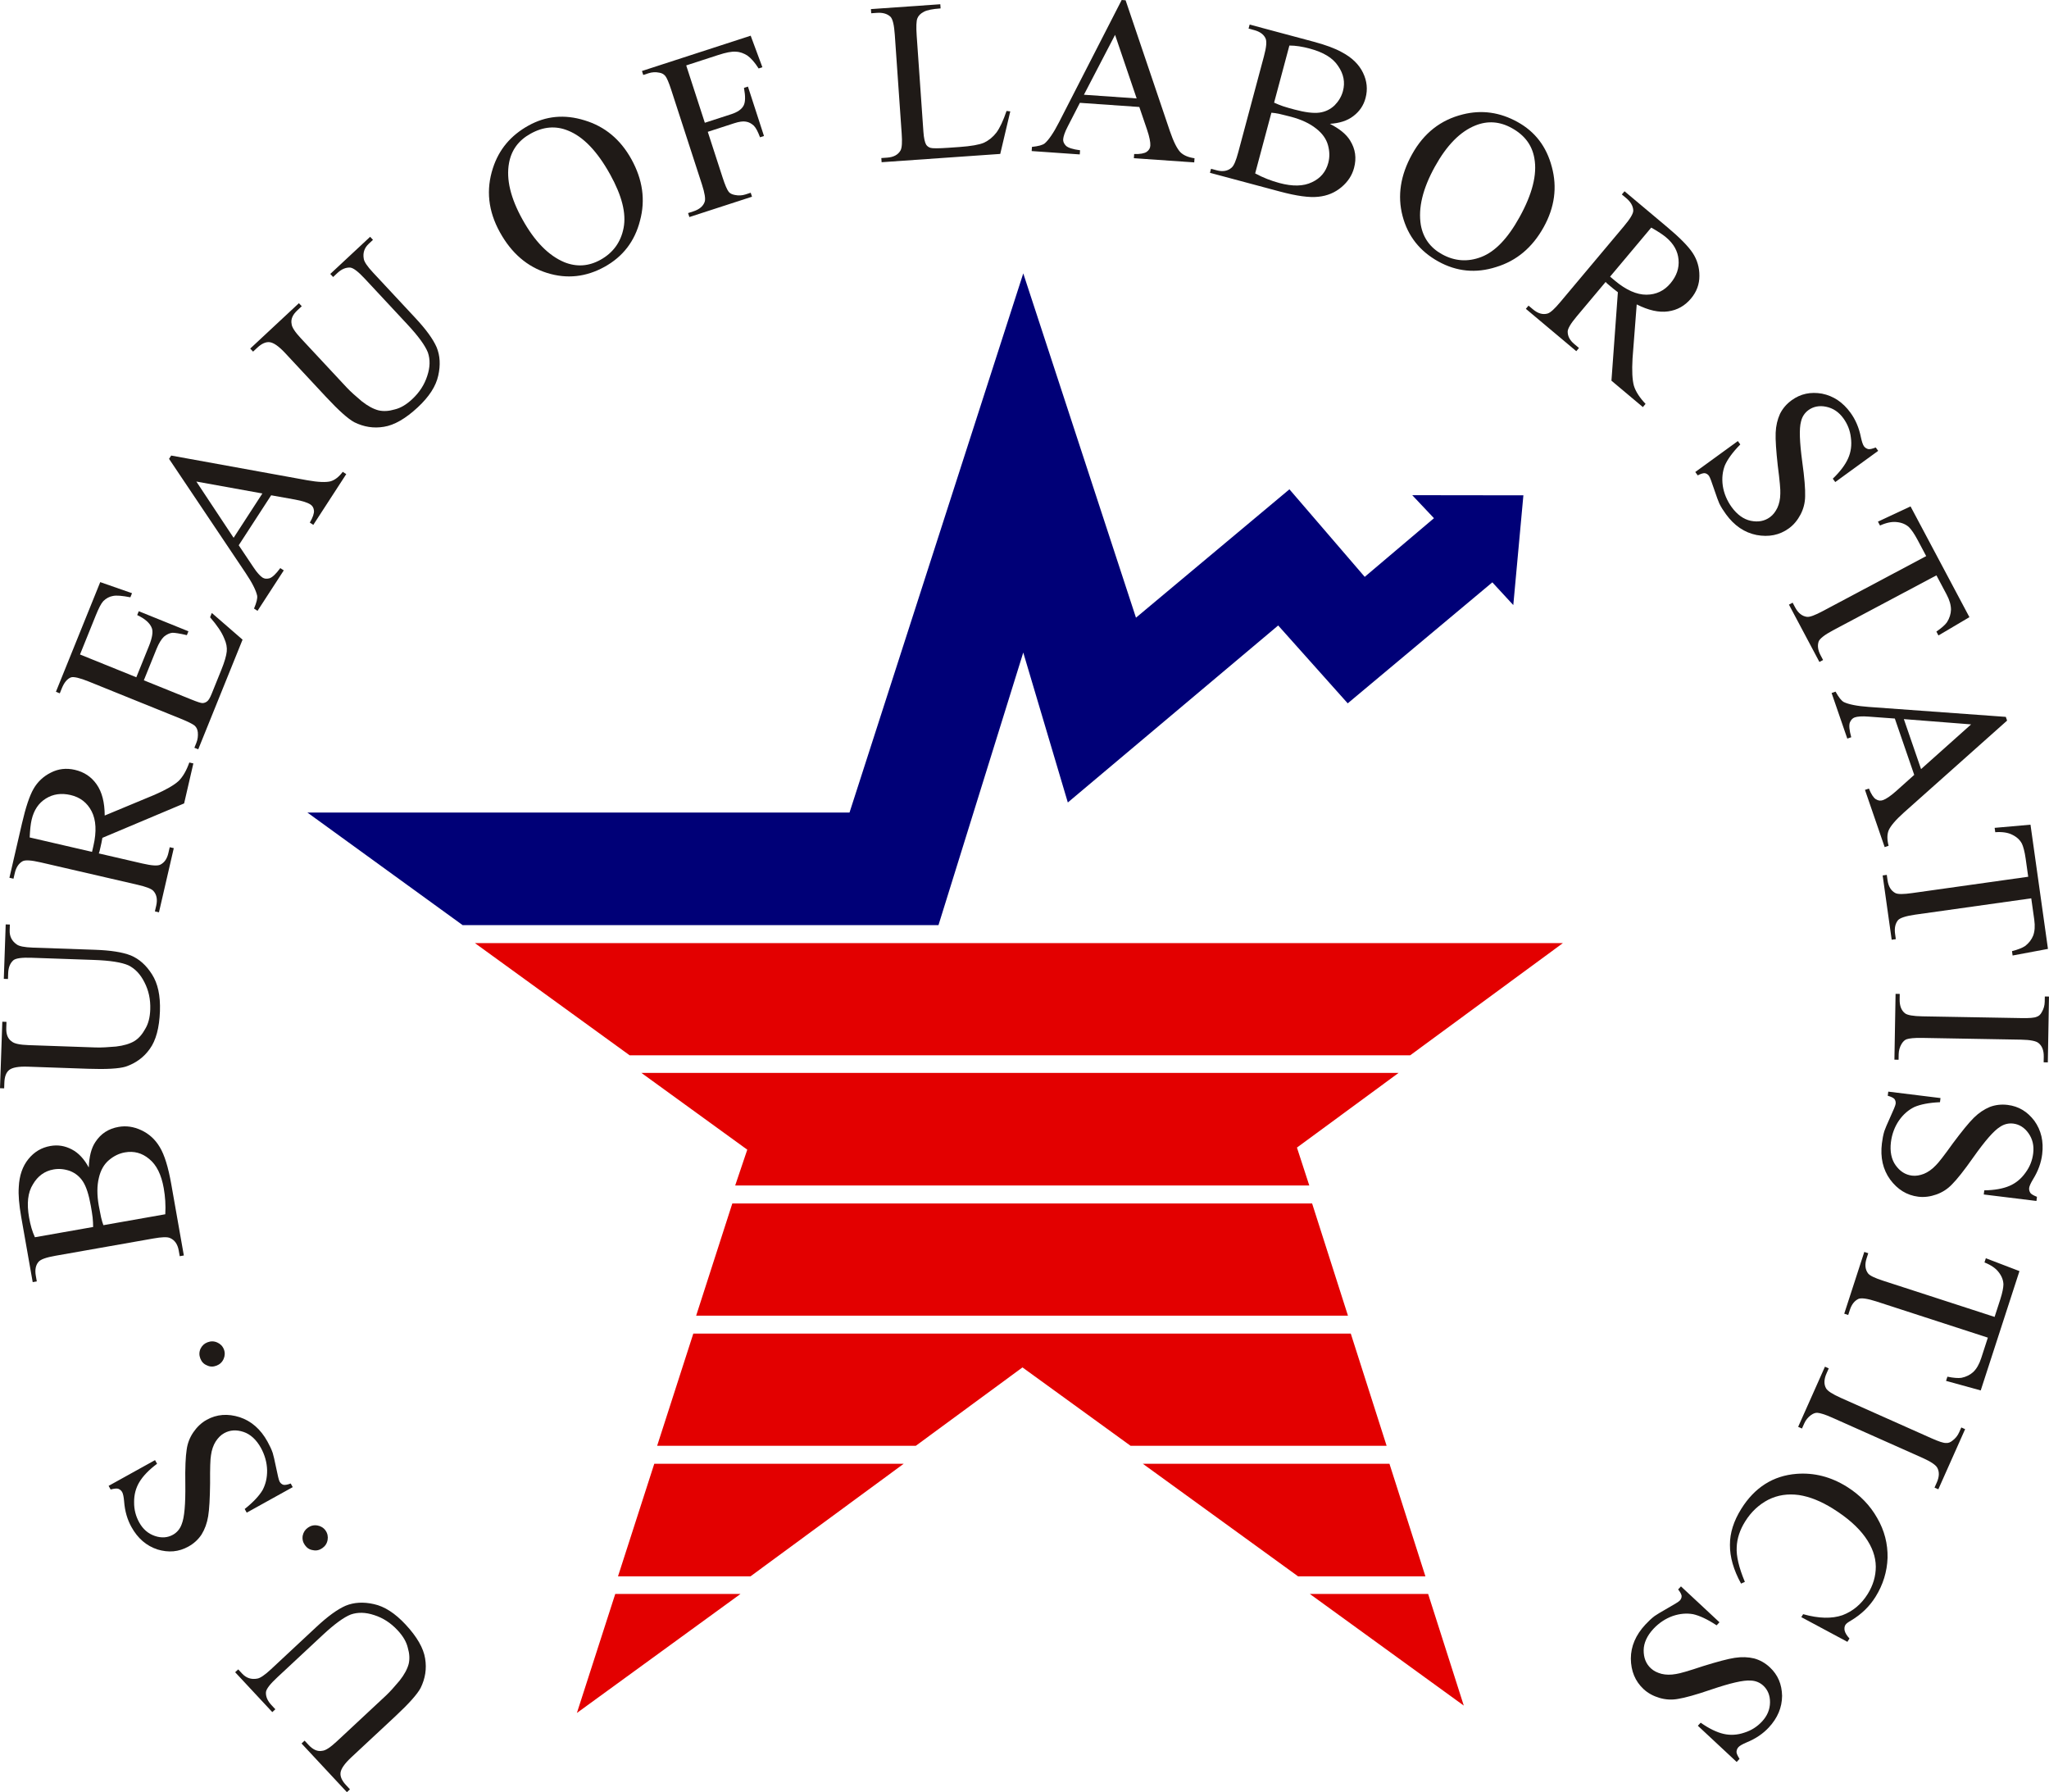 <?xml version="1.0" encoding="utf-8"?>
<!-- Generator: Adobe Illustrator 13.0.1, SVG Export Plug-In . SVG Version: 6.00 Build 14948)  -->
<!DOCTYPE svg PUBLIC "-//W3C//DTD SVG 1.1//EN" "http://www.w3.org/Graphics/SVG/1.1/DTD/svg11.dtd">
<svg version="1.1" id="Layer_1" xmlns="http://www.w3.org/2000/svg" xmlns:xlink="http://www.w3.org/1999/xlink" x="0px" y="0px"
	 width="298.264px" height="260.827px" viewBox="0 0 298.264 260.827" enable-background="new 0 0 298.264 260.827"
	 xml:space="preserve">
<g>
	<polygon fill-rule="evenodd" clip-rule="evenodd" fill="#000077" points="67.35,134.644 44.75,118.258 123.66,118.258 
		148.952,39.789 165.359,89.896 187.696,71.212 198.657,83.954 208.737,75.417 205.574,72.067 221.753,72.088 220.284,88.06 
		217.233,84.752 196.182,102.362 186.059,91.029 155.438,116.791 148.952,94.968 136.61,134.644 	"/>
	<path fill-rule="evenodd" clip-rule="evenodd" fill="#E30000" d="M95.24,213.033h36.306l-22.303,16.384H89.959L95.24,213.033z
		 M69.136,137.259H227.5l-22.227,16.327H91.655L69.136,137.259z M93.363,156.146h110.225l-14.797,10.87l1.795,5.514h-83.567
		l1.758-5.209L93.363,156.146z M106.601,175.146h84.397l5.217,16.328h-94.877L106.601,175.146z M100.921,194.09h95.708l5.216,16.327
		h-37.271l-15.736-11.409l-15.529,11.409H95.657L100.921,194.09z M166.359,213.033l22.598,16.384h18.534l-5.233-16.384H166.359z
		 M190.666,231.978h17.222l5.189,16.249L190.666,231.978z M89.56,231.978h18.232L83.976,249.3L89.56,231.978z"/>
	<path fill="#1F1A17" d="M165.845,15.57l-8.65-0.604l-1.762,3.429c-0.429,0.815-0.645,1.477-0.673,1.881
		c-0.023,0.337,0.124,0.651,0.408,0.942c0.317,0.292,0.979,0.508,2.052,0.65l-0.042,0.606l-7.002-0.489l0.042-0.606
		c0.954-0.103,1.541-0.264,1.862-0.513c0.576-0.501,1.291-1.533,2.075-3.068L163.278,0l0.572,0.04l6.45,19.054
		c0.533,1.559,1.04,2.542,1.512,3.048c0.475,0.473,1.165,0.758,2.069,0.889l-0.042,0.605l-8.786-0.613l0.043-0.606
		c0.877,0.028,1.495-0.098,1.814-0.313c0.355-0.246,0.511-0.539,0.537-0.91c0.032-0.471-0.115-1.259-0.48-2.333L165.845,15.57z
		 M165.458,14.325l-3.143-9.251l-4.532,8.715L165.458,14.325L165.458,14.325z"/>
	<path fill="#1F1A17" d="M146.518,16.148l0.545,0.063l-1.462,6.191l-17.268,1.206l-0.042-0.606l0.841-0.059
		c0.942-0.065,1.595-0.416,1.956-1.05c0.21-0.387,0.255-1.202,0.165-2.48L130.25,5.039c-0.097-1.38-0.292-2.246-0.621-2.595
		c-0.471-0.441-1.126-0.632-1.968-0.573l-0.842,0.059l-0.042-0.606l10.098-0.705l0.043,0.606c-1.179,0.082-2.013,0.242-2.468,0.511
		c-0.457,0.234-0.772,0.561-0.915,0.943c-0.145,0.348-0.187,1.197-0.096,2.509l0.979,14.003c0.063,0.909,0.209,1.542,0.4,1.866
		c0.151,0.227,0.365,0.38,0.641,0.463c0.277,0.082,1.123,0.091,2.57-0.01l1.616-0.113c1.717-0.12,2.919-0.339,3.575-0.622
		c0.688-0.318,1.298-0.801,1.825-1.48C145.54,18.618,146.041,17.568,146.518,16.148L146.518,16.148z"/>
	<path fill="#1F1A17" d="M193.582,18.019c1.412,0.728,2.39,1.513,2.947,2.431c0.781,1.257,0.956,2.561,0.572,3.995
		c-0.288,1.076-0.885,1.999-1.831,2.793c-0.946,0.794-2.051,1.267-3.379,1.4c-1.296,0.142-3.149-0.11-5.594-0.765l-10.169-2.723
		l0.157-0.586l0.814,0.218c0.88,0.235,1.61,0.117,2.158-0.365c0.357-0.289,0.664-1.045,0.987-2.25l3.735-13.95
		c0.358-1.336,0.455-2.219,0.225-2.665c-0.269-0.561-0.827-0.955-1.642-1.173l-0.814-0.218l0.156-0.586l9.322,2.496
		c1.727,0.463,3.094,0.968,4.066,1.508c1.501,0.786,2.524,1.793,3.109,2.999c0.586,1.205,0.713,2.426,0.372,3.697
		c-0.288,1.076-0.867,1.934-1.787,2.63C196.11,17.579,194.967,17.936,193.582,18.019L193.582,18.019z M185.466,14.938
		c0.374,0.17,0.813,0.357,1.293,0.521c0.513,0.172,1.066,0.321,1.653,0.478c1.564,0.419,2.781,0.57,3.65,0.454
		c0.87-0.116,1.596-0.481,2.203-1.052c0.574-0.58,1.003-1.269,1.222-2.083c0.34-1.271,0.106-2.486-0.7-3.646
		c-0.767-1.184-2.152-2.009-4.141-2.541c-1.075-0.288-2.047-0.443-2.955-0.442L185.466,14.938L185.466,14.938z M182.708,25.237
		c1.159,0.625,2.331,1.078,3.536,1.401c1.924,0.515,3.504,0.484,4.75-0.125c1.237-0.577,2.014-1.521,2.354-2.793
		c0.227-0.847,0.208-1.69-0.039-2.595c-0.247-0.904-0.83-1.724-1.728-2.418c-0.921-0.736-2.131-1.304-3.63-1.706
		c-0.685-0.184-1.247-0.299-1.703-0.421c-0.498-0.098-0.865-0.162-1.176-0.175L182.708,25.237L182.708,25.237z"/>
	<path fill="#1F1A17" d="M99.889,9.52l2.71,8.347l3.853-1.25c0.898-0.292,1.479-0.693,1.771-1.213
		c0.293-0.521,0.3-1.375,0.074-2.615l0.578-0.188l2.334,7.191l-0.577,0.188c-0.293-0.792-0.588-1.371-0.905-1.693
		c-0.35-0.313-0.7-0.518-1.148-0.585c-0.415-0.078-0.992,0.003-1.698,0.232l-3.853,1.25l2.167,6.678
		c0.344,1.06,0.638,1.745,0.881,2.057c0.18,0.226,0.478,0.377,0.893,0.455c0.533,0.111,1.057,0.083,1.538-0.073l0.771-0.25
		l0.188,0.578l-9.117,2.96l-0.188-0.578l0.77-0.25c0.867-0.281,1.426-0.747,1.645-1.385c0.152-0.404,0.01-1.281-0.396-2.533
		L97.715,13.1c-0.354-1.092-0.647-1.777-0.88-2.057c-0.223-0.247-0.488-0.409-0.861-0.466c-0.532-0.111-1.056-0.083-1.569,0.084
		l-0.771,0.25l-0.188-0.578l15.827-5.138l1.704,4.593l-0.546,0.177c-0.58-0.912-1.13-1.514-1.64-1.881
		c-0.531-0.324-1.063-0.542-1.672-0.557c-0.586-0.058-1.452,0.117-2.544,0.471L99.889,9.52z"/>
	<path fill="#1F1A17" d="M220.917,17.761c2.538,1.407,4.198,3.562,4.979,6.54c0.796,2.949,0.415,5.862-1.188,8.754
		c-1.651,2.98-3.953,4.906-6.922,5.807c-2.955,0.947-5.768,0.661-8.423-0.811c-2.686-1.488-4.435-3.692-5.201-6.625
		c-0.767-2.933-0.308-5.918,1.378-8.958c1.717-3.099,4.17-5.018,7.391-5.818C215.708,15.954,218.35,16.338,220.917,17.761
		L220.917,17.761z M220.079,18.647c-1.771-0.981-3.518-1.101-5.3-0.391c-2.228,0.887-4.186,2.888-5.902,5.986
		c-1.783,3.217-2.462,6.042-2.054,8.506c0.343,1.887,1.37,3.305,3.082,4.254c1.829,1.014,3.757,1.157,5.722,0.395
		c2.012-0.775,3.846-2.691,5.563-5.79c1.849-3.335,2.59-6.203,2.161-8.563C223.024,21.128,221.938,19.678,220.079,18.647
		L220.079,18.647z"/>
	<path fill="#1F1A17" d="M76.929,18.275c2.538-1.407,5.245-1.673,8.184-0.756c2.923,0.888,5.191,2.754,6.795,5.646
		c1.651,2.981,2.065,5.954,1.256,8.948c-0.763,3.008-2.495,5.241-5.151,6.713c-2.686,1.488-5.481,1.804-8.374,0.899
		c-2.893-0.904-5.182-2.876-6.866-5.916c-1.718-3.099-2.046-6.196-1.018-9.351C72.635,21.734,74.361,19.698,76.929,18.275
		L76.929,18.275z M77.235,19.455c-1.771,0.981-2.798,2.399-3.141,4.287c-0.428,2.359,0.231,5.08,1.949,8.178
		c1.782,3.217,3.819,5.29,6.125,6.249c1.782,0.71,3.529,0.59,5.24-0.358c1.83-1.014,2.972-2.573,3.367-4.644
		c0.408-2.117-0.244-4.687-1.962-7.785c-1.849-3.334-3.888-5.483-6.115-6.37C80.9,18.272,79.095,18.424,77.235,19.455L77.235,19.455
		z"/>
	<path fill="#1F1A17" d="M239.146,59.246l-4.575-3.841l0.936-12.873c-0.461-0.343-0.797-0.625-1.081-0.864
		c-0.104-0.087-0.207-0.174-0.336-0.282s-0.259-0.217-0.366-0.351l-4.188,4.988c-0.89,1.06-1.351,1.819-1.335,2.272
		c0.011,0.67,0.324,1.242,0.971,1.784l0.672,0.564l-0.391,0.465l-7.341-6.162l0.391-0.465l0.646,0.542
		c0.724,0.607,1.437,0.809,2.137,0.604c0.42-0.132,1.019-0.688,1.821-1.644l9.286-11.063c0.912-1.085,1.372-1.844,1.356-2.298
		c-0.032-0.644-0.371-1.237-1.018-1.779l-0.646-0.542l0.391-0.465l6.229,5.229c1.836,1.541,3.071,2.798,3.707,3.773
		c0.637,0.974,0.974,2.095,0.961,3.317c0.008,1.197-0.397,2.311-1.222,3.292c-0.89,1.06-1.985,1.683-3.334,1.872
		c-1.349,0.19-2.864-0.157-4.568-1.015l-0.607,7.862c-0.105,1.806-0.037,3.141,0.206,4.006c0.265,0.839,0.846,1.723,1.689,2.607
		L239.146,59.246z M234.375,40.259c0.154,0.13,0.284,0.239,0.413,0.347c0.104,0.087,0.207,0.174,0.284,0.239
		c1.629,1.367,3.173,2.047,4.586,2.043c1.413-0.003,2.586-0.561,3.498-1.646c0.911-1.085,1.291-2.221,1.183-3.457
		c-0.107-1.236-0.704-2.31-1.815-3.243c-0.491-0.413-1.203-0.877-2.16-1.417L234.375,40.259L234.375,40.259z"/>
	<path fill="#1F1A17" d="M273.401,65.615l-6.251,4.542l-0.357-0.491c1.082-1.037,1.819-2.031,2.231-2.957s0.549-1.942,0.403-3.004
		c-0.119-1.082-0.503-2.012-1.098-2.831c-0.655-0.901-1.483-1.467-2.513-1.678c-0.982-0.204-1.856-0.028-2.565,0.487
		c-0.546,0.397-0.926,0.965-1.085,1.665c-0.286,1.042-0.207,2.987,0.181,5.875c0.329,2.347,0.453,4.01,0.418,4.995
		c-0.008,0.965-0.244,1.846-0.661,2.649c-0.417,0.803-0.988,1.51-1.698,2.026c-1.364,0.992-2.936,1.299-4.719,0.968
		c-1.756-0.351-3.239-1.358-4.449-3.023c-0.377-0.519-0.707-1.03-0.962-1.554c-0.145-0.313-0.396-1.005-0.759-2.077
		c-0.361-1.072-0.595-1.737-0.753-1.955c-0.159-0.219-0.38-0.35-0.615-0.387c-0.216-0.01-0.568,0.079-1.018,0.322l-0.357-0.491
		l6.197-4.503l0.356,0.491c-1.151,1.171-1.869,2.192-2.246,3.051c-0.33,0.866-0.46,1.836-0.302,2.972
		c0.166,1.089,0.603,2.148,1.297,3.104c0.793,1.092,1.748,1.774,2.777,1.986c1.077,0.219,1.997,0.05,2.789-0.525
		c0.464-0.337,0.802-0.791,1.087-1.374c0.259-0.563,0.418-1.263,0.423-2.059c0.035-0.526-0.086-1.898-0.37-4.069
		c-0.237-2.163-0.349-3.751-0.307-4.783c0.043-1.032,0.26-1.94,0.629-2.751c0.391-0.784,0.953-1.443,1.69-1.979
		c1.311-0.952,2.76-1.254,4.429-0.966c1.662,0.335,3.039,1.254,4.149,2.783c0.715,0.983,1.23,2.151,1.513,3.573
		c0.139,0.65,0.287,1.084,0.445,1.303c0.159,0.218,0.38,0.35,0.636,0.415c0.235,0.037,0.588-0.052,1.076-0.24L273.401,65.615z"/>
	<path fill="#1F1A17" d="M48.491,40.314l-0.414-0.445l5.802-5.407l0.414,0.444l-0.617,0.575c-0.642,0.599-0.882,1.33-0.722,2.195
		c0.058,0.408,0.487,1.068,1.339,1.981l6.167,6.617c1.542,1.654,2.567,3.051,3.098,4.264c0.506,1.235,0.577,2.599,0.237,4.115
		c-0.342,1.564-1.326,3.082-2.98,4.623c-1.777,1.657-3.435,2.602-4.924,2.836c-1.513,0.257-2.938,0.016-4.299-0.653
		c-0.914-0.486-2.28-1.704-4.121-3.679l-5.959-6.395c-0.944-1.012-1.69-1.516-2.261-1.584c-0.571-0.068-1.178,0.221-1.795,0.797
		l-0.617,0.575l-0.415-0.444l7.086-6.604l0.414,0.444l-0.642,0.598c-0.667,0.621-0.977,1.279-0.834,1.977
		c0.031,0.479,0.508,1.188,1.359,2.102l6.649,7.135c0.575,0.617,1.34,1.289,2.198,2.012c0.883,0.7,1.703,1.134,2.437,1.327
		c0.71,0.168,1.5,0.125,2.368-0.131c0.867-0.208,1.696-0.705,2.536-1.487c1.086-1.013,1.794-2.134,2.196-3.385
		c0.427-1.274,0.442-2.396,0.097-3.411c-0.395-1.017-1.396-2.389-3.008-4.118l-6.166-6.617c-0.943-1.012-1.641-1.562-2.116-1.626
		c-0.643-0.046-1.273,0.218-1.891,0.793L48.491,40.314z"/>
	<path fill="#1F1A17" d="M286.68,89.82l-4.508,2.664l-0.301-0.566c0.757-0.517,1.273-0.983,1.536-1.352
		c0.378-0.583,0.573-1.222,0.589-1.842c-0.002-0.649-0.201-1.384-0.645-2.218l-1.473-2.771L266.8,91.749
		c-1.222,0.649-1.888,1.195-2.059,1.591c-0.212,0.609-0.119,1.286,0.276,2.031l0.364,0.686l-0.536,0.285l-4.435-8.344l0.536-0.285
		l0.364,0.686c0.443,0.834,1.028,1.288,1.726,1.376c0.408,0.05,1.171-0.24,2.273-0.826l15.079-8.015l-1.251-2.354
		c-0.491-0.924-0.929-1.532-1.254-1.856c-0.448-0.412-1.043-0.668-1.77-0.741c-0.697-0.088-1.523,0.083-2.449,0.499l-0.301-0.566
		l4.746-2.217L286.68,89.82z"/>
	<path fill="#1F1A17" d="M39.471,72.083l-4.722,7.274l2.146,3.203c0.506,0.771,0.98,1.28,1.319,1.5
		c0.283,0.184,0.63,0.208,1.021,0.1c0.41-0.136,0.919-0.61,1.563-1.479l0.51,0.331l-3.821,5.888l-0.51-0.331
		c0.373-0.884,0.516-1.476,0.455-1.877c-0.159-0.747-0.716-1.873-1.679-3.302L24.608,66.781L24.92,66.3l19.794,3.594
		c1.622,0.289,2.728,0.322,3.399,0.155c0.644-0.186,1.228-0.652,1.78-1.379L50.402,69l-4.795,7.387l-0.509-0.331
		c0.449-0.754,0.638-1.355,0.605-1.739c-0.043-0.43-0.225-0.709-0.535-0.911c-0.396-0.257-1.158-0.51-2.274-0.711L39.471,72.083z
		 M38.194,71.818l-9.614-1.735l5.426,8.188L38.194,71.818L38.194,71.818z"/>
	<path fill="#1F1A17" d="M278.645,112.774l-2.823-8.2l-3.845-0.282c-0.919-0.076-1.611-0.016-1.994,0.116
		c-0.319,0.11-0.552,0.369-0.708,0.744c-0.146,0.407-0.085,1.1,0.202,2.143l-0.574,0.198l-2.285-6.636l0.574-0.198
		c0.468,0.838,0.846,1.315,1.2,1.514c0.686,0.335,1.916,0.589,3.635,0.711l19.949,1.447l0.187,0.542l-15.021,13.381
		c-1.228,1.101-1.934,1.951-2.216,2.583c-0.25,0.622-0.242,1.368-0.01,2.252l-0.574,0.198l-2.867-8.328l0.574-0.198
		c0.317,0.818,0.675,1.338,0.997,1.548c0.365,0.231,0.696,0.26,1.047,0.139c0.447-0.154,1.115-0.598,1.961-1.353L278.645,112.774z
		 M279.64,111.932l7.288-6.507l-9.793-0.768L279.64,111.932L279.64,111.932z"/>
	<path fill="#1F1A17" d="M11.646,95.253l8.199,3.314l1.847-4.569c0.468-1.158,0.609-2.047,0.417-2.562
		c-0.255-0.722-0.974-1.376-2.137-1.919l0.228-0.563l7.229,2.922L27.2,92.438c-1.064-0.248-1.785-0.357-2.117-0.346
		c-0.42,0.049-0.828,0.248-1.212,0.566c-0.352,0.331-0.743,0.938-1.084,1.782l-1.848,4.569l6.854,2.77
		c0.907,0.367,1.483,0.563,1.709,0.545s0.433-0.08,0.646-0.249c0.201-0.137,0.429-0.519,0.656-1.082l1.416-3.505
		c0.469-1.158,0.729-2.072,0.787-2.667s-0.052-1.223-0.362-1.895c-0.36-0.91-1.047-1.916-2.064-3.091l0.253-0.626l4.475,3.884
		l-6.451,15.961l-0.563-0.228l0.291-0.72c0.202-0.5,0.254-0.989,0.212-1.516c-0.049-0.42-0.179-0.728-0.473-0.992
		c-0.275-0.22-0.938-0.561-1.939-0.966l-13.457-5.439c-1.314-0.531-2.179-0.735-2.593-0.611c-0.559,0.211-1,0.761-1.342,1.606
		l-0.29,0.72l-0.563-0.228l6.451-15.961l4.626,1.615l-0.24,0.594c-1.184-0.224-2.023-0.308-2.544-0.191
		c-0.508,0.086-0.973,0.335-1.395,0.748c-0.32,0.343-0.674,1.038-1.092,2.071L11.646,95.253z"/>
	<path fill="#1F1A17" d="M298.113,138.1l-5.146,0.962l-0.089-0.635c0.888-0.228,1.532-0.488,1.905-0.745
		c0.555-0.419,0.957-0.952,1.183-1.529c0.221-0.61,0.284-1.369,0.152-2.305l-0.437-3.108l-16.909,2.378
		c-1.37,0.193-2.182,0.478-2.479,0.792c-0.407,0.5-0.552,1.168-0.434,2.004l0.107,0.769l-0.602,0.084l-1.315-9.356l0.602-0.084
		l0.108,0.769c0.131,0.936,0.526,1.562,1.15,1.883c0.367,0.187,1.184,0.174,2.42,0l16.908-2.378l-0.371-2.64
		c-0.146-1.036-0.35-1.757-0.544-2.172c-0.28-0.54-0.752-0.985-1.41-1.301c-0.624-0.321-1.459-0.442-2.471-0.368l-0.09-0.635
		l5.218-0.461L298.113,138.1z"/>
	<path fill="#1F1A17" d="M28.147,111.107l-1.345,5.82l-11.896,5.01c-0.096,0.566-0.194,0.994-0.278,1.355
		c-0.03,0.132-0.061,0.263-0.099,0.428c-0.038,0.164-0.076,0.329-0.147,0.485l6.347,1.467c1.349,0.312,2.233,0.377,2.631,0.158
		c0.592-0.313,0.959-0.853,1.149-1.674l0.197-0.855l0.592,0.137l-2.158,9.339l-0.592-0.137l0.19-0.822
		c0.212-0.921,0.068-1.647-0.433-2.178c-0.309-0.314-1.074-0.595-2.291-0.876L5.94,125.512c-1.381-0.319-2.267-0.385-2.663-0.165
		c-0.56,0.321-0.935,0.893-1.124,1.715l-0.19,0.822l-0.592-0.137l1.832-7.925c0.539-2.334,1.099-4.006,1.679-5.016
		c0.579-1.009,1.424-1.818,2.52-2.362c1.063-0.551,2.239-0.695,3.488-0.406c1.349,0.312,2.4,1.005,3.182,2.121
		c0.781,1.116,1.161,2.624,1.17,4.531l7.281-3.028c1.657-0.726,2.816-1.393,3.477-2.002c0.628-0.617,1.151-1.535,1.557-2.688
		L28.147,111.107z M13.396,123.979c0.046-0.197,0.084-0.361,0.122-0.526c0.03-0.131,0.061-0.263,0.083-0.362
		c0.479-2.071,0.384-3.756-0.261-5.014c-0.646-1.257-1.675-2.049-3.056-2.369s-2.564-0.143-3.617,0.515
		c-1.053,0.657-1.738,1.676-2.065,3.09c-0.145,0.625-0.235,1.47-0.281,2.567L13.396,123.979L13.396,123.979z"/>
	<path fill="#1F1A17" d="M276.368,154.233l-0.607-0.011l0.169-9.581l0.607,0.011l-0.014,0.776c-0.017,0.944,0.241,1.624,0.773,2.038
		c0.333,0.275,1.208,0.426,2.523,0.449l14.439,0.255c1.147,0.021,1.891-0.034,2.23-0.197c0.306-0.096,0.546-0.327,0.721-0.662
		c0.278-0.468,0.422-0.971,0.432-1.511l0.014-0.776l0.607,0.011l-0.169,9.582l-0.607-0.011l0.015-0.81
		c0.016-0.911-0.242-1.591-0.774-2.005c-0.333-0.276-1.174-0.46-2.522-0.483l-14.44-0.255c-1.113-0.02-1.856,0.068-2.23,0.197
		c-0.271,0.096-0.512,0.328-0.721,0.662c-0.278,0.468-0.422,0.971-0.432,1.511L276.368,154.233z"/>
	<path fill="#1F1A17" d="M296.438,174.784l-7.67-0.943l0.074-0.603c1.498-0.02,2.716-0.244,3.648-0.64
		c0.933-0.395,1.727-1.045,2.345-1.921c0.65-0.872,1.005-1.814,1.128-2.819c0.137-1.105-0.083-2.084-0.691-2.941
		c-0.58-0.819-1.338-1.286-2.209-1.394c-0.67-0.082-1.335,0.074-1.929,0.477c-0.92,0.567-2.189,2.043-3.876,4.42
		c-1.36,1.94-2.404,3.24-3.102,3.936c-0.664,0.701-1.438,1.184-2.291,1.486c-0.854,0.304-1.753,0.431-2.624,0.323
		c-1.674-0.206-3.032-1.053-4.11-2.512c-1.045-1.454-1.442-3.203-1.191-5.246c0.079-0.637,0.187-1.235,0.357-1.792
		c0.107-0.327,0.396-1.006,0.862-2.036s0.75-1.676,0.782-1.943c0.033-0.269-0.038-0.515-0.186-0.703
		c-0.15-0.154-0.469-0.329-0.963-0.458l0.074-0.604l7.603,0.936l-0.074,0.603c-1.641,0.07-2.862,0.328-3.724,0.698
		c-0.832,0.407-1.589,1.028-2.248,1.968c-0.622,0.909-1.025,1.981-1.17,3.153c-0.165,1.34,0.067,2.49,0.676,3.348
		c0.639,0.895,1.426,1.399,2.397,1.519c0.569,0.07,1.126-0.031,1.732-0.263c0.573-0.235,1.167-0.639,1.714-1.217
		c0.385-0.361,1.231-1.447,2.505-3.229c1.303-1.743,2.305-2.98,3.04-3.706s1.513-1.241,2.337-1.582
		c0.819-0.308,1.682-0.405,2.586-0.294c1.607,0.197,2.873,0.965,3.897,2.315c0.986,1.379,1.365,2.99,1.135,4.865
		c-0.148,1.206-0.568,2.412-1.332,3.645c-0.342,0.569-0.529,0.988-0.563,1.257c-0.033,0.268,0.039,0.515,0.182,0.736
		c0.146,0.188,0.465,0.363,0.951,0.559L296.438,174.784z"/>
	<path fill="#1F1A17" d="M1.161,142.48l-0.607-0.021l0.276-7.925l0.607,0.021l-0.029,0.843c-0.031,0.877,0.316,1.564,1.042,2.063
		c0.329,0.247,1.1,0.409,2.348,0.453l9.037,0.314c2.26,0.079,3.973,0.341,5.205,0.823c1.231,0.516,2.246,1.429,3.078,2.74
		c0.864,1.347,1.242,3.116,1.163,5.375c-0.085,2.429-0.588,4.268-1.475,5.486c-0.887,1.252-2.064,2.089-3.499,2.579
		c-0.99,0.303-2.817,0.408-5.515,0.314l-8.734-0.305c-1.382-0.048-2.266,0.124-2.718,0.479c-0.451,0.355-0.676,0.989-0.705,1.832
		l-0.029,0.843L0,158.376l0.337-9.679l0.606,0.021l-0.03,0.877c-0.031,0.91,0.215,1.594,0.809,1.986
		c0.36,0.316,1.199,0.48,2.446,0.524l9.746,0.339c0.843,0.029,1.858-0.036,2.976-0.133c1.118-0.129,2.006-0.402,2.661-0.785
		c0.621-0.383,1.147-0.973,1.581-1.768c0.465-0.761,0.7-1.697,0.74-2.844c0.052-1.484-0.241-2.777-0.842-3.946
		c-0.6-1.202-1.382-2.006-2.345-2.479c-0.997-0.44-2.677-0.701-5.037-0.783l-9.037-0.315c-1.383-0.048-2.265,0.057-2.646,0.347
		c-0.487,0.422-0.746,1.055-0.775,1.897L1.161,142.48z"/>
	<path fill="#1F1A17" d="M288.326,202.359l-5.049-1.391l0.198-0.609c0.897,0.185,1.592,0.232,2.04,0.165
		c0.682-0.133,1.277-0.437,1.733-0.856c0.466-0.452,0.855-1.106,1.147-2.005l0.969-2.986l-16.244-5.273
		c-1.316-0.427-2.172-0.527-2.576-0.374c-0.585,0.271-1.008,0.808-1.268,1.61l-0.24,0.738l-0.578-0.188l2.919-8.989l0.577,0.188
		l-0.239,0.739c-0.292,0.898-0.211,1.635,0.209,2.196c0.248,0.329,0.987,0.676,2.176,1.062l16.245,5.273l0.823-2.536
		c0.322-0.995,0.456-1.733,0.463-2.192c-0.016-0.608-0.244-1.215-0.697-1.787c-0.421-0.563-1.118-1.038-2.061-1.414l0.198-0.61
		l4.893,1.872L288.326,202.359z"/>
	<path fill="#1F1A17" d="M12.921,169.911c0.063-1.588,0.361-2.806,0.958-3.699c0.81-1.239,1.918-1.948,3.381-2.206
		c1.097-0.193,2.186-0.043,3.305,0.479c1.12,0.522,2.016,1.323,2.698,2.472c0.676,1.114,1.23,2.9,1.67,5.394l1.828,10.368
		l-0.598,0.105l-0.146-0.83c-0.158-0.897-0.575-1.51-1.243-1.803c-0.413-0.201-1.228-0.16-2.457,0.057l-14.225,2.508
		c-1.362,0.24-2.203,0.525-2.51,0.922c-0.396,0.48-0.517,1.153-0.37,1.984l0.146,0.83l-0.599,0.105l-1.676-9.504
		c-0.311-1.762-0.429-3.214-0.351-4.324c0.078-1.693,0.56-3.046,1.404-4.086s1.898-1.671,3.194-1.899
		c1.097-0.193,2.119-0.031,3.14,0.509C11.453,167.805,12.26,168.69,12.921,169.911L12.921,169.911z M13.557,178.571
		c-0.004-0.411-0.02-0.888-0.074-1.393c-0.061-0.537-0.16-1.103-0.266-1.7c-0.281-1.596-0.658-2.763-1.131-3.502
		c-0.474-0.738-1.11-1.243-1.885-1.552c-0.769-0.276-1.573-0.374-2.404-0.228c-1.296,0.229-2.299,0.953-3.009,2.176
		c-0.749,1.193-0.911,2.799-0.554,4.826c0.193,1.097,0.463,2.043,0.848,2.866L13.557,178.571L13.557,178.571z M24.059,176.72
		c0.076-1.316-0.008-2.569-0.225-3.799c-0.346-1.961-1.041-3.38-2.12-4.252c-1.046-0.878-2.23-1.184-3.526-0.955
		c-0.864,0.152-1.621,0.526-2.337,1.132c-0.715,0.605-1.212,1.481-1.462,2.588c-0.278,1.146-0.282,2.482-0.013,4.012
		c0.123,0.697,0.256,1.257,0.338,1.722c0.121,0.493,0.219,0.853,0.338,1.141L24.059,176.72L24.059,176.72z"/>
	<path fill="#1F1A17" d="M262.305,207.904l-0.555-0.247l3.9-8.754l0.555,0.248l-0.316,0.709c-0.384,0.862-0.412,1.589-0.084,2.179
		c0.198,0.384,0.945,0.864,2.147,1.399l13.191,5.878c1.048,0.467,1.754,0.707,2.131,0.69c0.318,0.031,0.631-0.088,0.922-0.328
		c0.438-0.321,0.769-0.729,0.988-1.222l0.315-0.709l0.555,0.247l-3.9,8.754l-0.555-0.248l0.33-0.739
		c0.37-0.832,0.398-1.559,0.07-2.148c-0.198-0.384-0.9-0.881-2.133-1.431l-13.192-5.877c-1.018-0.454-1.736-0.663-2.131-0.691
		c-0.287-0.017-0.6,0.103-0.922,0.328c-0.438,0.322-0.768,0.729-0.987,1.223L262.305,207.904z"/>
	<path fill="#1F1A17" d="M29.158,197.706c-0.181-0.473-0.181-0.942,0.033-1.423c0.225-0.448,0.543-0.751,1.016-0.932
		c0.473-0.182,0.942-0.182,1.422,0.032c0.437,0.193,0.783,0.53,0.964,1.003c0.182,0.473,0.15,0.955-0.044,1.392
		c-0.214,0.479-0.563,0.794-1.035,0.976s-0.943,0.182-1.391-0.044C29.655,198.527,29.34,198.179,29.158,197.706L29.158,197.706z"/>
	<path fill="#1F1A17" d="M268.917,238.947l-6.709-3.594l0.269-0.43c2.304,0.644,4.196,0.672,5.717,0.149
		c1.51-0.569,2.744-1.589,3.674-3.077c0.787-1.26,1.188-2.602,1.184-3.997c-0.015-1.441-0.516-2.869-1.561-4.318
		c-1.045-1.448-2.612-2.825-4.674-4.113c-1.717-1.073-3.366-1.745-4.966-1.988c-1.617-0.214-3.063-0.003-4.447,0.685
		c-1.355,0.705-2.486,1.75-3.362,3.152c-0.769,1.23-1.19,2.479-1.237,3.764c-0.075,1.267,0.312,2.941,1.188,5.041l-0.554,0.251
		c-1.099-2-1.633-3.886-1.618-5.628c-0.015-1.76,0.561-3.51,1.651-5.256c1.949-3.12,4.644-4.82,8.035-5.089
		c2.551-0.197,4.994,0.414,7.342,1.88c1.889,1.181,3.367,2.701,4.405,4.543c1.056,1.814,1.553,3.757,1.511,5.8
		c-0.071,2.024-0.661,3.925-1.752,5.671c-0.858,1.374-2.014,2.522-3.542,3.438c-0.433,0.247-0.726,0.462-0.833,0.634
		c-0.161,0.258-0.172,0.529-0.125,0.837c0.086,0.372,0.351,0.776,0.708,1.159L268.917,238.947z"/>
	<path fill="#1F1A17" d="M15.811,216.248l6.758-3.746l0.295,0.531c-1.2,0.896-2.054,1.794-2.575,2.662
		c-0.521,0.867-0.782,1.86-0.767,2.932c-0.014,1.089,0.254,2.059,0.744,2.944c0.54,0.974,1.293,1.637,2.289,1.972
		c0.95,0.322,1.839,0.254,2.605-0.171c0.591-0.327,1.037-0.845,1.28-1.52c0.41-0.999,0.569-2.939,0.536-5.853
		c-0.04-2.37,0.04-4.034,0.195-5.008c0.125-0.957,0.467-1.802,0.979-2.549c0.512-0.746,1.165-1.378,1.932-1.804
		c1.476-0.817,3.072-0.931,4.802-0.385c1.7,0.562,3.05,1.743,4.048,3.543c0.311,0.561,0.575,1.108,0.765,1.659
		c0.104,0.327,0.271,1.045,0.499,2.153c0.229,1.107,0.379,1.796,0.51,2.032s0.334,0.394,0.563,0.459
		c0.213,0.037,0.573-0.009,1.049-0.195l0.294,0.531l-6.698,3.713l-0.295-0.531c1.286-1.021,2.122-1.947,2.602-2.753
		c0.434-0.819,0.68-1.766,0.661-2.913c-0.031-1.102-0.335-2.206-0.907-3.238c-0.654-1.181-1.519-1.975-2.515-2.31
		c-1.042-0.349-1.977-0.294-2.832,0.181c-0.502,0.277-0.892,0.688-1.246,1.23c-0.325,0.527-0.568,1.202-0.671,1.992
		c-0.099,0.518-0.146,1.894-0.128,4.083c-0.029,2.176-0.112,3.766-0.28,4.784c-0.168,1.02-0.493,1.895-0.96,2.654
		c-0.482,0.73-1.122,1.316-1.919,1.758c-1.416,0.785-2.891,0.908-4.513,0.418c-1.608-0.535-2.862-1.615-3.778-3.268
		c-0.589-1.063-0.958-2.285-1.065-3.73c-0.058-0.662-0.152-1.111-0.283-1.347c-0.131-0.236-0.334-0.394-0.58-0.489
		c-0.229-0.065-0.59-0.021-1.098,0.107L15.811,216.248z"/>
	<path fill="#1F1A17" d="M44.38,224.865c-0.291-0.414-0.404-0.871-0.313-1.388c0.11-0.489,0.346-0.86,0.761-1.15
		c0.414-0.291,0.871-0.404,1.388-0.313c0.471,0.083,0.888,0.326,1.179,0.741c0.29,0.415,0.376,0.891,0.293,1.36
		c-0.091,0.518-0.354,0.907-0.769,1.197c-0.414,0.291-0.871,0.404-1.36,0.294C45.06,225.543,44.67,225.28,44.38,224.865
		L44.38,224.865z"/>
	<path fill="#1F1A17" d="M252.801,256.43l-5.653-5.27l0.414-0.444c1.225,0.864,2.342,1.397,3.329,1.626
		c0.986,0.228,2.012,0.168,3.026-0.179c1.039-0.323,1.879-0.878,2.569-1.618c0.76-0.815,1.156-1.736,1.168-2.787
		c0.012-1.004-0.327-1.827-0.97-2.426c-0.493-0.46-1.124-0.725-1.841-0.747c-1.077-0.081-2.972,0.367-5.732,1.3
		c-2.242,0.771-3.85,1.21-4.824,1.364c-0.948,0.177-1.858,0.113-2.727-0.144c-0.869-0.256-1.672-0.681-2.313-1.279
		c-1.234-1.15-1.836-2.634-1.853-4.448c0.009-1.791,0.715-3.439,2.119-4.945c0.437-0.47,0.876-0.891,1.341-1.241
		c0.279-0.201,0.911-0.581,1.894-1.142c0.983-0.56,1.592-0.915,1.776-1.113c0.184-0.197,0.271-0.438,0.263-0.678
		c-0.031-0.214-0.187-0.542-0.511-0.937l0.414-0.444l5.604,5.223l-0.414,0.444c-1.369-0.906-2.51-1.416-3.424-1.622
		c-0.913-0.159-1.891-0.101-2.976,0.271c-1.038,0.371-1.995,1.002-2.8,1.865c-0.921,0.988-1.408,2.056-1.419,3.106
		c-0.009,1.1,0.332,1.971,1.048,2.638c0.42,0.392,0.93,0.636,1.557,0.805c0.602,0.146,1.319,0.169,2.102,0.022
		c0.523-0.066,1.848-0.447,3.924-1.142c2.079-0.646,3.616-1.059,4.638-1.214s1.954-0.116,2.821,0.092
		c0.844,0.233,1.6,0.66,2.266,1.281c1.186,1.104,1.759,2.47,1.794,4.164c-0.012,1.695-0.65,3.223-1.938,4.604
		c-0.829,0.89-1.878,1.618-3.22,2.167c-0.611,0.261-1.01,0.489-1.193,0.688c-0.185,0.197-0.271,0.438-0.286,0.702
		c0.009,0.238,0.164,0.567,0.441,1.011L252.801,256.43z"/>
	<path fill="#1F1A17" d="M40.082,248.76l-0.444,0.415l-5.407-5.802l0.444-0.415l0.575,0.617c0.599,0.643,1.33,0.883,2.195,0.723
		c0.408-0.058,1.067-0.488,1.981-1.339l6.616-6.167c1.654-1.542,3.052-2.567,4.265-3.098c1.235-0.506,2.599-0.577,4.115-0.237
		c1.563,0.342,3.081,1.326,4.623,2.98c1.656,1.777,2.602,3.435,2.836,4.923c0.257,1.514,0.016,2.938-0.653,4.3
		c-0.485,0.914-1.704,2.28-3.679,4.121l-6.395,5.959c-1.013,0.943-1.517,1.69-1.584,2.261c-0.068,0.571,0.221,1.178,0.797,1.795
		l0.575,0.617l-0.444,0.414l-6.604-7.085l0.444-0.414l0.599,0.642c0.621,0.666,1.278,0.977,1.977,0.834
		c0.479-0.031,1.188-0.508,2.102-1.359l7.135-6.649c0.617-0.576,1.289-1.34,2.012-2.198c0.699-0.883,1.134-1.703,1.327-2.437
		c0.168-0.711,0.124-1.5-0.132-2.369c-0.208-0.866-0.704-1.696-1.486-2.535c-1.013-1.087-2.134-1.795-3.386-2.197
		c-1.274-0.427-2.396-0.442-3.411-0.096c-1.017,0.395-2.389,1.396-4.117,3.007l-6.617,6.167c-1.012,0.943-1.562,1.641-1.626,2.116
		c-0.047,0.643,0.218,1.272,0.793,1.89L40.082,248.76z"/>
</g>
</svg>
